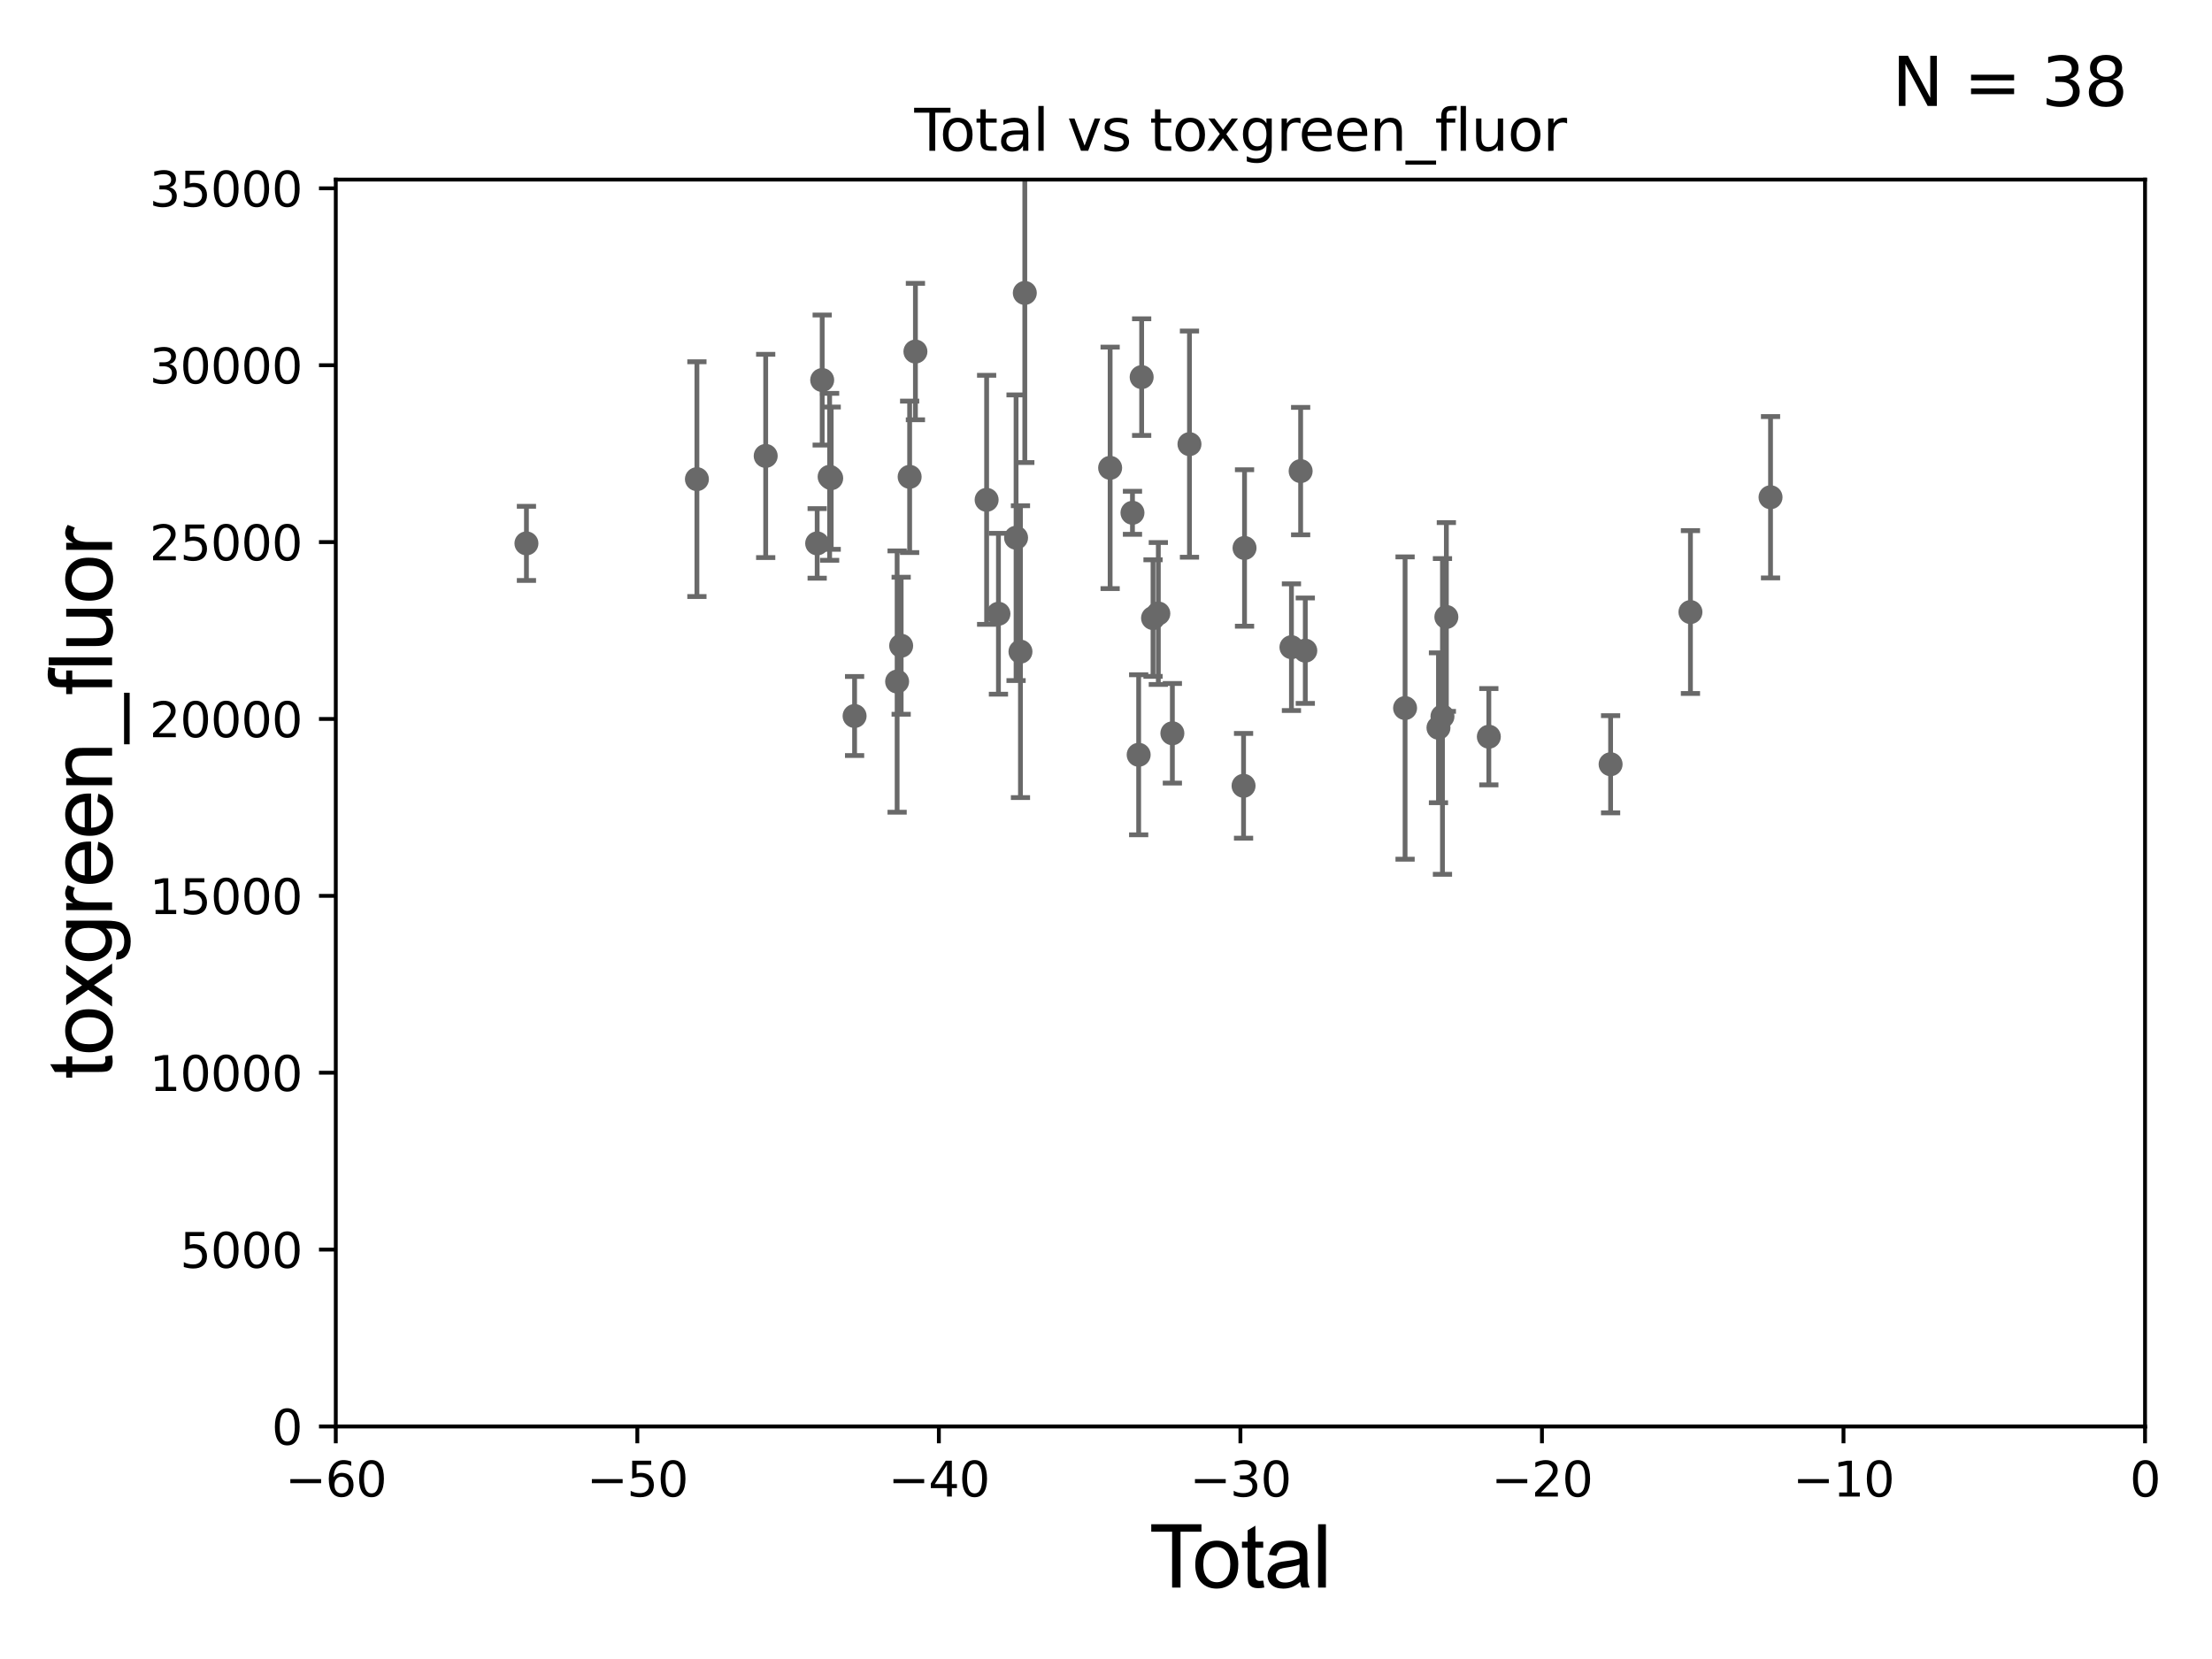 <?xml version="1.0" encoding="utf-8" standalone="no"?>
<!DOCTYPE svg PUBLIC "-//W3C//DTD SVG 1.1//EN"
  "http://www.w3.org/Graphics/SVG/1.1/DTD/svg11.dtd">
<svg xmlns:xlink="http://www.w3.org/1999/xlink" width="460.8pt" height="345.6pt" viewBox="0 0 460.8 345.6" xmlns="http://www.w3.org/2000/svg" version="1.1">
 <defs>
  <style type="text/css">*{stroke-linejoin: round; stroke-linecap: butt}</style>
 </defs>
 <g id="figure_1">
  <g id="patch_1">
   <path d="M 0 345.6 
L 460.8 345.6 
L 460.8 0 
L 0 0 
z
" style="fill: #ffffff"/>
  </g>
  <g id="axes_1">
   <g id="patch_2">
    <path d="M 69.95 297.16 
L 446.85 297.16 
L 446.85 37.411 
L 69.95 37.411 
z
" style="fill: #ffffff"/>
   </g>
   <g id="PathCollection_1">
    <defs>
     <path id="m11d30c3458" d="M 0 1.118 
C 0.297 1.118 0.581 1 0.791 0.791 
C 1 0.581 1.118 0.297 1.118 0 
C 1.118 -0.297 1 -0.581 0.791 -0.791 
C 0.581 -1 0.297 -1.118 0 -1.118 
C -0.297 -1.118 -0.581 -1 -0.791 -0.791 
C -1 -0.581 -1.118 -0.297 -1.118 0 
C -1.118 0.297 -1 0.581 -0.791 0.791 
C -0.581 1 -0.297 1.118 0 1.118 
z
" style="stroke: #696969"/>
    </defs>
    <g clip-path="url(#p1f4b276919)">
     <use xlink:href="#m11d30c3458" x="109.666" y="113.199" style="fill: #696969; stroke: #696969"/>
     <use xlink:href="#m11d30c3458" x="240.198" y="128.754" style="fill: #696969; stroke: #696969"/>
     <use xlink:href="#m11d30c3458" x="241.301" y="127.804" style="fill: #696969; stroke: #696969"/>
     <use xlink:href="#m11d30c3458" x="244.226" y="152.757" style="fill: #696969; stroke: #696969"/>
     <use xlink:href="#m11d30c3458" x="247.788" y="92.52" style="fill: #696969; stroke: #696969"/>
     <use xlink:href="#m11d30c3458" x="259.056" y="163.697" style="fill: #696969; stroke: #696969"/>
     <use xlink:href="#m11d30c3458" x="259.26" y="114.153" style="fill: #696969; stroke: #696969"/>
     <use xlink:href="#m11d30c3458" x="269.032" y="134.821" style="fill: #696969; stroke: #696969"/>
     <use xlink:href="#m11d30c3458" x="270.947" y="98.139" style="fill: #696969; stroke: #696969"/>
     <use xlink:href="#m11d30c3458" x="271.917" y="135.545" style="fill: #696969; stroke: #696969"/>
     <use xlink:href="#m11d30c3458" x="292.704" y="147.5" style="fill: #696969; stroke: #696969"/>
     <use xlink:href="#m11d30c3458" x="299.661" y="151.608" style="fill: #696969; stroke: #696969"/>
     <use xlink:href="#m11d30c3458" x="300.491" y="149.245" style="fill: #696969; stroke: #696969"/>
     <use xlink:href="#m11d30c3458" x="301.304" y="128.528" style="fill: #696969; stroke: #696969"/>
     <use xlink:href="#m11d30c3458" x="310.152" y="153.471" style="fill: #696969; stroke: #696969"/>
     <use xlink:href="#m11d30c3458" x="335.518" y="159.204" style="fill: #696969; stroke: #696969"/>
     <use xlink:href="#m11d30c3458" x="237.829" y="78.559" style="fill: #696969; stroke: #696969"/>
     <use xlink:href="#m11d30c3458" x="237.206" y="157.235" style="fill: #696969; stroke: #696969"/>
     <use xlink:href="#m11d30c3458" x="235.915" y="106.821" style="fill: #696969; stroke: #696969"/>
     <use xlink:href="#m11d30c3458" x="231.261" y="97.461" style="fill: #696969; stroke: #696969"/>
     <use xlink:href="#m11d30c3458" x="145.18" y="99.816" style="fill: #696969; stroke: #696969"/>
     <use xlink:href="#m11d30c3458" x="159.509" y="94.978" style="fill: #696969; stroke: #696969"/>
     <use xlink:href="#m11d30c3458" x="170.231" y="113.2" style="fill: #696969; stroke: #696969"/>
     <use xlink:href="#m11d30c3458" x="171.278" y="79.167" style="fill: #696969; stroke: #696969"/>
     <use xlink:href="#m11d30c3458" x="172.827" y="99.328" style="fill: #696969; stroke: #696969"/>
     <use xlink:href="#m11d30c3458" x="173.154" y="99.614" style="fill: #696969; stroke: #696969"/>
     <use xlink:href="#m11d30c3458" x="178.027" y="149.157" style="fill: #696969; stroke: #696969"/>
     <use xlink:href="#m11d30c3458" x="352.151" y="127.504" style="fill: #696969; stroke: #696969"/>
     <use xlink:href="#m11d30c3458" x="186.888" y="141.982" style="fill: #696969; stroke: #696969"/>
     <use xlink:href="#m11d30c3458" x="189.495" y="99.335" style="fill: #696969; stroke: #696969"/>
     <use xlink:href="#m11d30c3458" x="190.7" y="73.236" style="fill: #696969; stroke: #696969"/>
     <use xlink:href="#m11d30c3458" x="205.533" y="104.123" style="fill: #696969; stroke: #696969"/>
     <use xlink:href="#m11d30c3458" x="207.994" y="127.858" style="fill: #696969; stroke: #696969"/>
     <use xlink:href="#m11d30c3458" x="211.666" y="112.022" style="fill: #696969; stroke: #696969"/>
     <use xlink:href="#m11d30c3458" x="212.581" y="135.749" style="fill: #696969; stroke: #696969"/>
     <use xlink:href="#m11d30c3458" x="213.486" y="61.025" style="fill: #696969; stroke: #696969"/>
     <use xlink:href="#m11d30c3458" x="187.728" y="134.52" style="fill: #696969; stroke: #696969"/>
     <use xlink:href="#m11d30c3458" x="368.835" y="103.583" style="fill: #696969; stroke: #696969"/>
    </g>
   </g>
   <g id="matplotlib.axis_1">
    <g id="xtick_1">
     <g id="line2d_1">
      <defs>
       <path id="m59db3059f0" d="M 0 0 
L 0 3.5 
" style="stroke: #000000; stroke-width: 0.8"/>
      </defs>
      <g>
       <use xlink:href="#m59db3059f0" x="69.95" y="297.16" style="stroke: #000000; stroke-width: 0.8"/>
      </g>
     </g>
     <g id="text_1">
      <!-- −60 -->
      <g transform="translate(59.398 311.758)scale(0.1 -0.1)">
       <defs>
        <path id="DejaVuSans-2212" d="M 678 2272 
L 4684 2272 
L 4684 1741 
L 678 1741 
L 678 2272 
z
" transform="scale(0.016)"/>
        <path id="DejaVuSans-36" d="M 2113 2584 
Q 1688 2584 1439 2293 
Q 1191 2003 1191 1497 
Q 1191 994 1439 701 
Q 1688 409 2113 409 
Q 2538 409 2786 701 
Q 3034 994 3034 1497 
Q 3034 2003 2786 2293 
Q 2538 2584 2113 2584 
z
M 3366 4563 
L 3366 3988 
Q 3128 4100 2886 4159 
Q 2644 4219 2406 4219 
Q 1781 4219 1451 3797 
Q 1122 3375 1075 2522 
Q 1259 2794 1537 2939 
Q 1816 3084 2150 3084 
Q 2853 3084 3261 2657 
Q 3669 2231 3669 1497 
Q 3669 778 3244 343 
Q 2819 -91 2113 -91 
Q 1303 -91 875 529 
Q 447 1150 447 2328 
Q 447 3434 972 4092 
Q 1497 4750 2381 4750 
Q 2619 4750 2861 4703 
Q 3103 4656 3366 4563 
z
" transform="scale(0.016)"/>
        <path id="DejaVuSans-30" d="M 2034 4250 
Q 1547 4250 1301 3770 
Q 1056 3291 1056 2328 
Q 1056 1369 1301 889 
Q 1547 409 2034 409 
Q 2525 409 2770 889 
Q 3016 1369 3016 2328 
Q 3016 3291 2770 3770 
Q 2525 4250 2034 4250 
z
M 2034 4750 
Q 2819 4750 3233 4129 
Q 3647 3509 3647 2328 
Q 3647 1150 3233 529 
Q 2819 -91 2034 -91 
Q 1250 -91 836 529 
Q 422 1150 422 2328 
Q 422 3509 836 4129 
Q 1250 4750 2034 4750 
z
" transform="scale(0.016)"/>
       </defs>
       <use xlink:href="#DejaVuSans-2212"/>
       <use xlink:href="#DejaVuSans-36" x="83.789"/>
       <use xlink:href="#DejaVuSans-30" x="147.412"/>
      </g>
     </g>
    </g>
    <g id="xtick_2">
     <g id="line2d_2">
      <g>
       <use xlink:href="#m59db3059f0" x="132.767" y="297.16" style="stroke: #000000; stroke-width: 0.8"/>
      </g>
     </g>
     <g id="text_2">
      <!-- −50 -->
      <g transform="translate(122.214 311.758)scale(0.1 -0.1)">
       <defs>
        <path id="DejaVuSans-35" d="M 691 4666 
L 3169 4666 
L 3169 4134 
L 1269 4134 
L 1269 2991 
Q 1406 3038 1543 3061 
Q 1681 3084 1819 3084 
Q 2600 3084 3056 2656 
Q 3513 2228 3513 1497 
Q 3513 744 3044 326 
Q 2575 -91 1722 -91 
Q 1428 -91 1123 -41 
Q 819 9 494 109 
L 494 744 
Q 775 591 1075 516 
Q 1375 441 1709 441 
Q 2250 441 2565 725 
Q 2881 1009 2881 1497 
Q 2881 1984 2565 2268 
Q 2250 2553 1709 2553 
Q 1456 2553 1204 2497 
Q 953 2441 691 2322 
L 691 4666 
z
" transform="scale(0.016)"/>
       </defs>
       <use xlink:href="#DejaVuSans-2212"/>
       <use xlink:href="#DejaVuSans-35" x="83.789"/>
       <use xlink:href="#DejaVuSans-30" x="147.412"/>
      </g>
     </g>
    </g>
    <g id="xtick_3">
     <g id="line2d_3">
      <g>
       <use xlink:href="#m59db3059f0" x="195.583" y="297.16" style="stroke: #000000; stroke-width: 0.8"/>
      </g>
     </g>
     <g id="text_3">
      <!-- −40 -->
      <g transform="translate(185.031 311.758)scale(0.1 -0.1)">
       <defs>
        <path id="DejaVuSans-34" d="M 2419 4116 
L 825 1625 
L 2419 1625 
L 2419 4116 
z
M 2253 4666 
L 3047 4666 
L 3047 1625 
L 3713 1625 
L 3713 1100 
L 3047 1100 
L 3047 0 
L 2419 0 
L 2419 1100 
L 313 1100 
L 313 1709 
L 2253 4666 
z
" transform="scale(0.016)"/>
       </defs>
       <use xlink:href="#DejaVuSans-2212"/>
       <use xlink:href="#DejaVuSans-34" x="83.789"/>
       <use xlink:href="#DejaVuSans-30" x="147.412"/>
      </g>
     </g>
    </g>
    <g id="xtick_4">
     <g id="line2d_4">
      <g>
       <use xlink:href="#m59db3059f0" x="258.4" y="297.16" style="stroke: #000000; stroke-width: 0.8"/>
      </g>
     </g>
     <g id="text_4">
      <!-- −30 -->
      <g transform="translate(247.848 311.758)scale(0.1 -0.1)">
       <defs>
        <path id="DejaVuSans-33" d="M 2597 2516 
Q 3050 2419 3304 2112 
Q 3559 1806 3559 1356 
Q 3559 666 3084 287 
Q 2609 -91 1734 -91 
Q 1441 -91 1130 -33 
Q 819 25 488 141 
L 488 750 
Q 750 597 1062 519 
Q 1375 441 1716 441 
Q 2309 441 2620 675 
Q 2931 909 2931 1356 
Q 2931 1769 2642 2001 
Q 2353 2234 1838 2234 
L 1294 2234 
L 1294 2753 
L 1863 2753 
Q 2328 2753 2575 2939 
Q 2822 3125 2822 3475 
Q 2822 3834 2567 4026 
Q 2313 4219 1838 4219 
Q 1578 4219 1281 4162 
Q 984 4106 628 3988 
L 628 4550 
Q 988 4650 1302 4700 
Q 1616 4750 1894 4750 
Q 2613 4750 3031 4423 
Q 3450 4097 3450 3541 
Q 3450 3153 3228 2886 
Q 3006 2619 2597 2516 
z
" transform="scale(0.016)"/>
       </defs>
       <use xlink:href="#DejaVuSans-2212"/>
       <use xlink:href="#DejaVuSans-33" x="83.789"/>
       <use xlink:href="#DejaVuSans-30" x="147.412"/>
      </g>
     </g>
    </g>
    <g id="xtick_5">
     <g id="line2d_5">
      <g>
       <use xlink:href="#m59db3059f0" x="321.217" y="297.16" style="stroke: #000000; stroke-width: 0.8"/>
      </g>
     </g>
     <g id="text_5">
      <!-- −20 -->
      <g transform="translate(310.664 311.758)scale(0.1 -0.1)">
       <defs>
        <path id="DejaVuSans-32" d="M 1228 531 
L 3431 531 
L 3431 0 
L 469 0 
L 469 531 
Q 828 903 1448 1529 
Q 2069 2156 2228 2338 
Q 2531 2678 2651 2914 
Q 2772 3150 2772 3378 
Q 2772 3750 2511 3984 
Q 2250 4219 1831 4219 
Q 1534 4219 1204 4116 
Q 875 4013 500 3803 
L 500 4441 
Q 881 4594 1212 4672 
Q 1544 4750 1819 4750 
Q 2544 4750 2975 4387 
Q 3406 4025 3406 3419 
Q 3406 3131 3298 2873 
Q 3191 2616 2906 2266 
Q 2828 2175 2409 1742 
Q 1991 1309 1228 531 
z
" transform="scale(0.016)"/>
       </defs>
       <use xlink:href="#DejaVuSans-2212"/>
       <use xlink:href="#DejaVuSans-32" x="83.789"/>
       <use xlink:href="#DejaVuSans-30" x="147.412"/>
      </g>
     </g>
    </g>
    <g id="xtick_6">
     <g id="line2d_6">
      <g>
       <use xlink:href="#m59db3059f0" x="384.033" y="297.16" style="stroke: #000000; stroke-width: 0.8"/>
      </g>
     </g>
     <g id="text_6">
      <!-- −10 -->
      <g transform="translate(373.481 311.758)scale(0.1 -0.1)">
       <defs>
        <path id="DejaVuSans-31" d="M 794 531 
L 1825 531 
L 1825 4091 
L 703 3866 
L 703 4441 
L 1819 4666 
L 2450 4666 
L 2450 531 
L 3481 531 
L 3481 0 
L 794 0 
L 794 531 
z
" transform="scale(0.016)"/>
       </defs>
       <use xlink:href="#DejaVuSans-2212"/>
       <use xlink:href="#DejaVuSans-31" x="83.789"/>
       <use xlink:href="#DejaVuSans-30" x="147.412"/>
      </g>
     </g>
    </g>
    <g id="xtick_7">
     <g id="line2d_7">
      <g>
       <use xlink:href="#m59db3059f0" x="446.85" y="297.16" style="stroke: #000000; stroke-width: 0.8"/>
      </g>
     </g>
     <g id="text_7">
      <!-- 0 -->
      <g transform="translate(443.669 311.758)scale(0.1 -0.1)">
       <use xlink:href="#DejaVuSans-30"/>
      </g>
     </g>
    </g>
    <g id="text_8">
     <!-- Total -->
     <g transform="translate(239.395 330.722)scale(0.18 -0.18)">
      <defs>
       <path id="ArialMT-54" d="M 1659 0 
L 1659 4041 
L 150 4041 
L 150 4581 
L 3781 4581 
L 3781 4041 
L 2266 4041 
L 2266 0 
L 1659 0 
z
" transform="scale(0.016)"/>
       <path id="ArialMT-6f" d="M 213 1659 
Q 213 2581 725 3025 
Q 1153 3394 1769 3394 
Q 2453 3394 2887 2945 
Q 3322 2497 3322 1706 
Q 3322 1066 3130 698 
Q 2938 331 2570 128 
Q 2203 -75 1769 -75 
Q 1072 -75 642 372 
Q 213 819 213 1659 
z
M 791 1659 
Q 791 1022 1069 705 
Q 1347 388 1769 388 
Q 2188 388 2466 706 
Q 2744 1025 2744 1678 
Q 2744 2294 2464 2611 
Q 2184 2928 1769 2928 
Q 1347 2928 1069 2612 
Q 791 2297 791 1659 
z
" transform="scale(0.016)"/>
       <path id="ArialMT-74" d="M 1650 503 
L 1731 6 
Q 1494 -44 1306 -44 
Q 1000 -44 831 53 
Q 663 150 594 308 
Q 525 466 525 972 
L 525 2881 
L 113 2881 
L 113 3319 
L 525 3319 
L 525 4141 
L 1084 4478 
L 1084 3319 
L 1650 3319 
L 1650 2881 
L 1084 2881 
L 1084 941 
Q 1084 700 1114 631 
Q 1144 563 1211 522 
Q 1278 481 1403 481 
Q 1497 481 1650 503 
z
" transform="scale(0.016)"/>
       <path id="ArialMT-61" d="M 2588 409 
Q 2275 144 1986 34 
Q 1697 -75 1366 -75 
Q 819 -75 525 192 
Q 231 459 231 875 
Q 231 1119 342 1320 
Q 453 1522 633 1644 
Q 813 1766 1038 1828 
Q 1203 1872 1538 1913 
Q 2219 1994 2541 2106 
Q 2544 2222 2544 2253 
Q 2544 2597 2384 2738 
Q 2169 2928 1744 2928 
Q 1347 2928 1158 2789 
Q 969 2650 878 2297 
L 328 2372 
Q 403 2725 575 2942 
Q 747 3159 1072 3276 
Q 1397 3394 1825 3394 
Q 2250 3394 2515 3294 
Q 2781 3194 2906 3042 
Q 3031 2891 3081 2659 
Q 3109 2516 3109 2141 
L 3109 1391 
Q 3109 606 3145 398 
Q 3181 191 3288 0 
L 2700 0 
Q 2613 175 2588 409 
z
M 2541 1666 
Q 2234 1541 1622 1453 
Q 1275 1403 1131 1340 
Q 988 1278 909 1158 
Q 831 1038 831 891 
Q 831 666 1001 516 
Q 1172 366 1500 366 
Q 1825 366 2078 508 
Q 2331 650 2450 897 
Q 2541 1088 2541 1459 
L 2541 1666 
z
" transform="scale(0.016)"/>
       <path id="ArialMT-6c" d="M 409 0 
L 409 4581 
L 972 4581 
L 972 0 
L 409 0 
z
" transform="scale(0.016)"/>
      </defs>
      <use xlink:href="#ArialMT-54"/>
      <use xlink:href="#ArialMT-6f" x="49.959"/>
      <use xlink:href="#ArialMT-74" x="105.574"/>
      <use xlink:href="#ArialMT-61" x="133.357"/>
      <use xlink:href="#ArialMT-6c" x="188.973"/>
     </g>
    </g>
   </g>
   <g id="matplotlib.axis_2">
    <g id="ytick_1">
     <g id="line2d_8">
      <defs>
       <path id="mdc3f246c0a" d="M 0 0 
L -3.5 0 
" style="stroke: #000000; stroke-width: 0.8"/>
      </defs>
      <g>
       <use xlink:href="#mdc3f246c0a" x="69.95" y="297.16" style="stroke: #000000; stroke-width: 0.8"/>
      </g>
     </g>
     <g id="text_9">
      <!-- 0 -->
      <g transform="translate(56.587 300.959)scale(0.1 -0.1)">
       <use xlink:href="#DejaVuSans-30"/>
      </g>
     </g>
    </g>
    <g id="ytick_2">
     <g id="line2d_9">
      <g>
       <use xlink:href="#mdc3f246c0a" x="69.95" y="260.313" style="stroke: #000000; stroke-width: 0.8"/>
      </g>
     </g>
     <g id="text_10">
      <!-- 5000 -->
      <g transform="translate(37.5 264.112)scale(0.1 -0.1)">
       <use xlink:href="#DejaVuSans-35"/>
       <use xlink:href="#DejaVuSans-30" x="63.623"/>
       <use xlink:href="#DejaVuSans-30" x="127.246"/>
       <use xlink:href="#DejaVuSans-30" x="190.869"/>
      </g>
     </g>
    </g>
    <g id="ytick_3">
     <g id="line2d_10">
      <g>
       <use xlink:href="#mdc3f246c0a" x="69.95" y="223.467" style="stroke: #000000; stroke-width: 0.8"/>
      </g>
     </g>
     <g id="text_11">
      <!-- 10000 -->
      <g transform="translate(31.137 227.266)scale(0.1 -0.1)">
       <use xlink:href="#DejaVuSans-31"/>
       <use xlink:href="#DejaVuSans-30" x="63.623"/>
       <use xlink:href="#DejaVuSans-30" x="127.246"/>
       <use xlink:href="#DejaVuSans-30" x="190.869"/>
       <use xlink:href="#DejaVuSans-30" x="254.492"/>
      </g>
     </g>
    </g>
    <g id="ytick_4">
     <g id="line2d_11">
      <g>
       <use xlink:href="#mdc3f246c0a" x="69.95" y="186.62" style="stroke: #000000; stroke-width: 0.8"/>
      </g>
     </g>
     <g id="text_12">
      <!-- 15000 -->
      <g transform="translate(31.137 190.419)scale(0.1 -0.1)">
       <use xlink:href="#DejaVuSans-31"/>
       <use xlink:href="#DejaVuSans-35" x="63.623"/>
       <use xlink:href="#DejaVuSans-30" x="127.246"/>
       <use xlink:href="#DejaVuSans-30" x="190.869"/>
       <use xlink:href="#DejaVuSans-30" x="254.492"/>
      </g>
     </g>
    </g>
    <g id="ytick_5">
     <g id="line2d_12">
      <g>
       <use xlink:href="#mdc3f246c0a" x="69.95" y="149.773" style="stroke: #000000; stroke-width: 0.8"/>
      </g>
     </g>
     <g id="text_13">
      <!-- 20000 -->
      <g transform="translate(31.137 153.572)scale(0.1 -0.1)">
       <use xlink:href="#DejaVuSans-32"/>
       <use xlink:href="#DejaVuSans-30" x="63.623"/>
       <use xlink:href="#DejaVuSans-30" x="127.246"/>
       <use xlink:href="#DejaVuSans-30" x="190.869"/>
       <use xlink:href="#DejaVuSans-30" x="254.492"/>
      </g>
     </g>
    </g>
    <g id="ytick_6">
     <g id="line2d_13">
      <g>
       <use xlink:href="#mdc3f246c0a" x="69.95" y="112.926" style="stroke: #000000; stroke-width: 0.8"/>
      </g>
     </g>
     <g id="text_14">
      <!-- 25000 -->
      <g transform="translate(31.137 116.726)scale(0.1 -0.1)">
       <use xlink:href="#DejaVuSans-32"/>
       <use xlink:href="#DejaVuSans-35" x="63.623"/>
       <use xlink:href="#DejaVuSans-30" x="127.246"/>
       <use xlink:href="#DejaVuSans-30" x="190.869"/>
       <use xlink:href="#DejaVuSans-30" x="254.492"/>
      </g>
     </g>
    </g>
    <g id="ytick_7">
     <g id="line2d_14">
      <g>
       <use xlink:href="#mdc3f246c0a" x="69.95" y="76.08" style="stroke: #000000; stroke-width: 0.8"/>
      </g>
     </g>
     <g id="text_15">
      <!-- 30000 -->
      <g transform="translate(31.137 79.879)scale(0.1 -0.1)">
       <use xlink:href="#DejaVuSans-33"/>
       <use xlink:href="#DejaVuSans-30" x="63.623"/>
       <use xlink:href="#DejaVuSans-30" x="127.246"/>
       <use xlink:href="#DejaVuSans-30" x="190.869"/>
       <use xlink:href="#DejaVuSans-30" x="254.492"/>
      </g>
     </g>
    </g>
    <g id="ytick_8">
     <g id="line2d_15">
      <g>
       <use xlink:href="#mdc3f246c0a" x="69.95" y="39.233" style="stroke: #000000; stroke-width: 0.8"/>
      </g>
     </g>
     <g id="text_16">
      <!-- 35000 -->
      <g transform="translate(31.137 43.032)scale(0.1 -0.1)">
       <use xlink:href="#DejaVuSans-33"/>
       <use xlink:href="#DejaVuSans-35" x="63.623"/>
       <use xlink:href="#DejaVuSans-30" x="127.246"/>
       <use xlink:href="#DejaVuSans-30" x="190.869"/>
       <use xlink:href="#DejaVuSans-30" x="254.492"/>
      </g>
     </g>
    </g>
    <g id="text_17">
     <!-- toxgreen_fluor -->
     <g transform="translate(23.349 224.818)rotate(-90)scale(0.18 -0.18)">
      <defs>
       <path id="ArialMT-78" d="M 47 0 
L 1259 1725 
L 138 3319 
L 841 3319 
L 1350 2541 
Q 1494 2319 1581 2169 
Q 1719 2375 1834 2534 
L 2394 3319 
L 3066 3319 
L 1919 1756 
L 3153 0 
L 2463 0 
L 1781 1031 
L 1600 1309 
L 728 0 
L 47 0 
z
" transform="scale(0.016)"/>
       <path id="ArialMT-67" d="M 319 -275 
L 866 -356 
Q 900 -609 1056 -725 
Q 1266 -881 1628 -881 
Q 2019 -881 2231 -725 
Q 2444 -569 2519 -288 
Q 2563 -116 2559 434 
Q 2191 0 1641 0 
Q 956 0 581 494 
Q 206 988 206 1678 
Q 206 2153 378 2554 
Q 550 2956 876 3175 
Q 1203 3394 1644 3394 
Q 2231 3394 2613 2919 
L 2613 3319 
L 3131 3319 
L 3131 450 
Q 3131 -325 2973 -648 
Q 2816 -972 2473 -1159 
Q 2131 -1347 1631 -1347 
Q 1038 -1347 672 -1080 
Q 306 -813 319 -275 
z
M 784 1719 
Q 784 1066 1043 766 
Q 1303 466 1694 466 
Q 2081 466 2343 764 
Q 2606 1063 2606 1700 
Q 2606 2309 2336 2618 
Q 2066 2928 1684 2928 
Q 1309 2928 1046 2623 
Q 784 2319 784 1719 
z
" transform="scale(0.016)"/>
       <path id="ArialMT-72" d="M 416 0 
L 416 3319 
L 922 3319 
L 922 2816 
Q 1116 3169 1280 3281 
Q 1444 3394 1641 3394 
Q 1925 3394 2219 3213 
L 2025 2691 
Q 1819 2813 1613 2813 
Q 1428 2813 1281 2702 
Q 1134 2591 1072 2394 
Q 978 2094 978 1738 
L 978 0 
L 416 0 
z
" transform="scale(0.016)"/>
       <path id="ArialMT-65" d="M 2694 1069 
L 3275 997 
Q 3138 488 2766 206 
Q 2394 -75 1816 -75 
Q 1088 -75 661 373 
Q 234 822 234 1631 
Q 234 2469 665 2931 
Q 1097 3394 1784 3394 
Q 2450 3394 2872 2941 
Q 3294 2488 3294 1666 
Q 3294 1616 3291 1516 
L 816 1516 
Q 847 969 1125 678 
Q 1403 388 1819 388 
Q 2128 388 2347 550 
Q 2566 713 2694 1069 
z
M 847 1978 
L 2700 1978 
Q 2663 2397 2488 2606 
Q 2219 2931 1791 2931 
Q 1403 2931 1139 2672 
Q 875 2413 847 1978 
z
" transform="scale(0.016)"/>
       <path id="ArialMT-6e" d="M 422 0 
L 422 3319 
L 928 3319 
L 928 2847 
Q 1294 3394 1984 3394 
Q 2284 3394 2536 3286 
Q 2788 3178 2913 3003 
Q 3038 2828 3088 2588 
Q 3119 2431 3119 2041 
L 3119 0 
L 2556 0 
L 2556 2019 
Q 2556 2363 2490 2533 
Q 2425 2703 2258 2804 
Q 2091 2906 1866 2906 
Q 1506 2906 1245 2678 
Q 984 2450 984 1813 
L 984 0 
L 422 0 
z
" transform="scale(0.016)"/>
       <path id="ArialMT-5f" d="M -97 -1272 
L -97 -866 
L 3631 -866 
L 3631 -1272 
L -97 -1272 
z
" transform="scale(0.016)"/>
       <path id="ArialMT-66" d="M 556 0 
L 556 2881 
L 59 2881 
L 59 3319 
L 556 3319 
L 556 3672 
Q 556 4006 616 4169 
Q 697 4388 901 4523 
Q 1106 4659 1475 4659 
Q 1713 4659 2000 4603 
L 1916 4113 
Q 1741 4144 1584 4144 
Q 1328 4144 1222 4034 
Q 1116 3925 1116 3625 
L 1116 3319 
L 1763 3319 
L 1763 2881 
L 1116 2881 
L 1116 0 
L 556 0 
z
" transform="scale(0.016)"/>
       <path id="ArialMT-75" d="M 2597 0 
L 2597 488 
Q 2209 -75 1544 -75 
Q 1250 -75 995 37 
Q 741 150 617 320 
Q 494 491 444 738 
Q 409 903 409 1263 
L 409 3319 
L 972 3319 
L 972 1478 
Q 972 1038 1006 884 
Q 1059 663 1231 536 
Q 1403 409 1656 409 
Q 1909 409 2131 539 
Q 2353 669 2445 892 
Q 2538 1116 2538 1541 
L 2538 3319 
L 3100 3319 
L 3100 0 
L 2597 0 
z
" transform="scale(0.016)"/>
      </defs>
      <use xlink:href="#ArialMT-74"/>
      <use xlink:href="#ArialMT-6f" x="27.783"/>
      <use xlink:href="#ArialMT-78" x="83.398"/>
      <use xlink:href="#ArialMT-67" x="133.398"/>
      <use xlink:href="#ArialMT-72" x="189.014"/>
      <use xlink:href="#ArialMT-65" x="222.314"/>
      <use xlink:href="#ArialMT-65" x="277.93"/>
      <use xlink:href="#ArialMT-6e" x="333.545"/>
      <use xlink:href="#ArialMT-5f" x="389.16"/>
      <use xlink:href="#ArialMT-66" x="444.775"/>
      <use xlink:href="#ArialMT-6c" x="472.559"/>
      <use xlink:href="#ArialMT-75" x="494.775"/>
      <use xlink:href="#ArialMT-6f" x="550.391"/>
      <use xlink:href="#ArialMT-72" x="606.006"/>
     </g>
    </g>
   </g>
   <g id="LineCollection_1">
    <path d="M 109.666 120.924 
L 109.666 105.473 
" clip-path="url(#p1f4b276919)" style="fill: none; stroke: #696969"/>
    <path d="M 240.198 140.897 
L 240.198 116.611 
" clip-path="url(#p1f4b276919)" style="fill: none; stroke: #696969"/>
    <path d="M 241.301 142.585 
L 241.301 113.023 
" clip-path="url(#p1f4b276919)" style="fill: none; stroke: #696969"/>
    <path d="M 244.226 163.132 
L 244.226 142.383 
" clip-path="url(#p1f4b276919)" style="fill: none; stroke: #696969"/>
    <path d="M 247.788 116.081 
L 247.788 68.96 
" clip-path="url(#p1f4b276919)" style="fill: none; stroke: #696969"/>
    <path d="M 259.056 174.604 
L 259.056 152.79 
" clip-path="url(#p1f4b276919)" style="fill: none; stroke: #696969"/>
    <path d="M 259.26 130.45 
L 259.26 97.856 
" clip-path="url(#p1f4b276919)" style="fill: none; stroke: #696969"/>
    <path d="M 269.032 148.013 
L 269.032 121.628 
" clip-path="url(#p1f4b276919)" style="fill: none; stroke: #696969"/>
    <path d="M 270.947 111.411 
L 270.947 84.868 
" clip-path="url(#p1f4b276919)" style="fill: none; stroke: #696969"/>
    <path d="M 271.917 146.524 
L 271.917 124.566 
" clip-path="url(#p1f4b276919)" style="fill: none; stroke: #696969"/>
    <path d="M 292.704 178.987 
L 292.704 116.012 
" clip-path="url(#p1f4b276919)" style="fill: none; stroke: #696969"/>
    <path d="M 299.661 167.218 
L 299.661 135.999 
" clip-path="url(#p1f4b276919)" style="fill: none; stroke: #696969"/>
    <path d="M 300.491 182.133 
L 300.491 116.358 
" clip-path="url(#p1f4b276919)" style="fill: none; stroke: #696969"/>
    <path d="M 301.304 148.187 
L 301.304 108.869 
" clip-path="url(#p1f4b276919)" style="fill: none; stroke: #696969"/>
    <path d="M 310.152 163.505 
L 310.152 143.438 
" clip-path="url(#p1f4b276919)" style="fill: none; stroke: #696969"/>
    <path d="M 335.518 169.327 
L 335.518 149.081 
" clip-path="url(#p1f4b276919)" style="fill: none; stroke: #696969"/>
    <path d="M 237.829 90.71 
L 237.829 66.407 
" clip-path="url(#p1f4b276919)" style="fill: none; stroke: #696969"/>
    <path d="M 237.206 173.908 
L 237.206 140.562 
" clip-path="url(#p1f4b276919)" style="fill: none; stroke: #696969"/>
    <path d="M 235.915 111.305 
L 235.915 102.337 
" clip-path="url(#p1f4b276919)" style="fill: none; stroke: #696969"/>
    <path d="M 231.261 122.618 
L 231.261 72.305 
" clip-path="url(#p1f4b276919)" style="fill: none; stroke: #696969"/>
    <path d="M 145.18 124.269 
L 145.18 75.362 
" clip-path="url(#p1f4b276919)" style="fill: none; stroke: #696969"/>
    <path d="M 159.509 116.151 
L 159.509 73.806 
" clip-path="url(#p1f4b276919)" style="fill: none; stroke: #696969"/>
    <path d="M 170.231 120.445 
L 170.231 105.956 
" clip-path="url(#p1f4b276919)" style="fill: none; stroke: #696969"/>
    <path d="M 171.278 92.714 
L 171.278 65.62 
" clip-path="url(#p1f4b276919)" style="fill: none; stroke: #696969"/>
    <path d="M 172.827 116.714 
L 172.827 81.941 
" clip-path="url(#p1f4b276919)" style="fill: none; stroke: #696969"/>
    <path d="M 173.154 114.436 
L 173.154 84.791 
" clip-path="url(#p1f4b276919)" style="fill: none; stroke: #696969"/>
    <path d="M 178.027 157.392 
L 178.027 140.923 
" clip-path="url(#p1f4b276919)" style="fill: none; stroke: #696969"/>
    <path d="M 352.151 144.466 
L 352.151 110.543 
" clip-path="url(#p1f4b276919)" style="fill: none; stroke: #696969"/>
    <path d="M 186.888 169.197 
L 186.888 114.767 
" clip-path="url(#p1f4b276919)" style="fill: none; stroke: #696969"/>
    <path d="M 189.495 115.11 
L 189.495 83.56 
" clip-path="url(#p1f4b276919)" style="fill: none; stroke: #696969"/>
    <path d="M 190.7 87.444 
L 190.7 59.027 
" clip-path="url(#p1f4b276919)" style="fill: none; stroke: #696969"/>
    <path d="M 205.533 130.062 
L 205.533 78.185 
" clip-path="url(#p1f4b276919)" style="fill: none; stroke: #696969"/>
    <path d="M 207.994 144.611 
L 207.994 111.105 
" clip-path="url(#p1f4b276919)" style="fill: none; stroke: #696969"/>
    <path d="M 211.666 141.774 
L 211.666 82.269 
" clip-path="url(#p1f4b276919)" style="fill: none; stroke: #696969"/>
    <path d="M 212.581 166.151 
L 212.581 105.348 
" clip-path="url(#p1f4b276919)" style="fill: none; stroke: #696969"/>
    <path d="M 213.486 96.355 
L 213.486 25.695 
" clip-path="url(#p1f4b276919)" style="fill: none; stroke: #696969"/>
    <path d="M 187.728 148.791 
L 187.728 120.248 
" clip-path="url(#p1f4b276919)" style="fill: none; stroke: #696969"/>
    <path d="M 368.835 120.391 
L 368.835 86.776 
" clip-path="url(#p1f4b276919)" style="fill: none; stroke: #696969"/>
   </g>
   <g id="line2d_16">
    <defs>
     <path id="mffc8338191" d="M 2 0 
L -2 -0 
" style="stroke: #696969"/>
    </defs>
    <g clip-path="url(#p1f4b276919)">
     <use xlink:href="#mffc8338191" x="109.666" y="120.924" style="fill: #696969; stroke: #696969"/>
     <use xlink:href="#mffc8338191" x="240.198" y="140.897" style="fill: #696969; stroke: #696969"/>
     <use xlink:href="#mffc8338191" x="241.301" y="142.585" style="fill: #696969; stroke: #696969"/>
     <use xlink:href="#mffc8338191" x="244.226" y="163.132" style="fill: #696969; stroke: #696969"/>
     <use xlink:href="#mffc8338191" x="247.788" y="116.081" style="fill: #696969; stroke: #696969"/>
     <use xlink:href="#mffc8338191" x="259.056" y="174.604" style="fill: #696969; stroke: #696969"/>
     <use xlink:href="#mffc8338191" x="259.26" y="130.45" style="fill: #696969; stroke: #696969"/>
     <use xlink:href="#mffc8338191" x="269.032" y="148.013" style="fill: #696969; stroke: #696969"/>
     <use xlink:href="#mffc8338191" x="270.947" y="111.411" style="fill: #696969; stroke: #696969"/>
     <use xlink:href="#mffc8338191" x="271.917" y="146.524" style="fill: #696969; stroke: #696969"/>
     <use xlink:href="#mffc8338191" x="292.704" y="178.987" style="fill: #696969; stroke: #696969"/>
     <use xlink:href="#mffc8338191" x="299.661" y="167.218" style="fill: #696969; stroke: #696969"/>
     <use xlink:href="#mffc8338191" x="300.491" y="182.133" style="fill: #696969; stroke: #696969"/>
     <use xlink:href="#mffc8338191" x="301.304" y="148.187" style="fill: #696969; stroke: #696969"/>
     <use xlink:href="#mffc8338191" x="310.152" y="163.505" style="fill: #696969; stroke: #696969"/>
     <use xlink:href="#mffc8338191" x="335.518" y="169.327" style="fill: #696969; stroke: #696969"/>
     <use xlink:href="#mffc8338191" x="237.829" y="90.71" style="fill: #696969; stroke: #696969"/>
     <use xlink:href="#mffc8338191" x="237.206" y="173.908" style="fill: #696969; stroke: #696969"/>
     <use xlink:href="#mffc8338191" x="235.915" y="111.305" style="fill: #696969; stroke: #696969"/>
     <use xlink:href="#mffc8338191" x="231.261" y="122.618" style="fill: #696969; stroke: #696969"/>
     <use xlink:href="#mffc8338191" x="145.18" y="124.269" style="fill: #696969; stroke: #696969"/>
     <use xlink:href="#mffc8338191" x="159.509" y="116.151" style="fill: #696969; stroke: #696969"/>
     <use xlink:href="#mffc8338191" x="170.231" y="120.445" style="fill: #696969; stroke: #696969"/>
     <use xlink:href="#mffc8338191" x="171.278" y="92.714" style="fill: #696969; stroke: #696969"/>
     <use xlink:href="#mffc8338191" x="172.827" y="116.714" style="fill: #696969; stroke: #696969"/>
     <use xlink:href="#mffc8338191" x="173.154" y="114.436" style="fill: #696969; stroke: #696969"/>
     <use xlink:href="#mffc8338191" x="178.027" y="157.392" style="fill: #696969; stroke: #696969"/>
     <use xlink:href="#mffc8338191" x="352.151" y="144.466" style="fill: #696969; stroke: #696969"/>
     <use xlink:href="#mffc8338191" x="186.888" y="169.197" style="fill: #696969; stroke: #696969"/>
     <use xlink:href="#mffc8338191" x="189.495" y="115.11" style="fill: #696969; stroke: #696969"/>
     <use xlink:href="#mffc8338191" x="190.7" y="87.444" style="fill: #696969; stroke: #696969"/>
     <use xlink:href="#mffc8338191" x="205.533" y="130.062" style="fill: #696969; stroke: #696969"/>
     <use xlink:href="#mffc8338191" x="207.994" y="144.611" style="fill: #696969; stroke: #696969"/>
     <use xlink:href="#mffc8338191" x="211.666" y="141.774" style="fill: #696969; stroke: #696969"/>
     <use xlink:href="#mffc8338191" x="212.581" y="166.151" style="fill: #696969; stroke: #696969"/>
     <use xlink:href="#mffc8338191" x="213.486" y="96.355" style="fill: #696969; stroke: #696969"/>
     <use xlink:href="#mffc8338191" x="187.728" y="148.791" style="fill: #696969; stroke: #696969"/>
     <use xlink:href="#mffc8338191" x="368.835" y="120.391" style="fill: #696969; stroke: #696969"/>
    </g>
   </g>
   <g id="line2d_17">
    <g clip-path="url(#p1f4b276919)">
     <use xlink:href="#mffc8338191" x="109.666" y="105.473" style="fill: #696969; stroke: #696969"/>
     <use xlink:href="#mffc8338191" x="240.198" y="116.611" style="fill: #696969; stroke: #696969"/>
     <use xlink:href="#mffc8338191" x="241.301" y="113.023" style="fill: #696969; stroke: #696969"/>
     <use xlink:href="#mffc8338191" x="244.226" y="142.383" style="fill: #696969; stroke: #696969"/>
     <use xlink:href="#mffc8338191" x="247.788" y="68.96" style="fill: #696969; stroke: #696969"/>
     <use xlink:href="#mffc8338191" x="259.056" y="152.79" style="fill: #696969; stroke: #696969"/>
     <use xlink:href="#mffc8338191" x="259.26" y="97.856" style="fill: #696969; stroke: #696969"/>
     <use xlink:href="#mffc8338191" x="269.032" y="121.628" style="fill: #696969; stroke: #696969"/>
     <use xlink:href="#mffc8338191" x="270.947" y="84.868" style="fill: #696969; stroke: #696969"/>
     <use xlink:href="#mffc8338191" x="271.917" y="124.566" style="fill: #696969; stroke: #696969"/>
     <use xlink:href="#mffc8338191" x="292.704" y="116.012" style="fill: #696969; stroke: #696969"/>
     <use xlink:href="#mffc8338191" x="299.661" y="135.999" style="fill: #696969; stroke: #696969"/>
     <use xlink:href="#mffc8338191" x="300.491" y="116.358" style="fill: #696969; stroke: #696969"/>
     <use xlink:href="#mffc8338191" x="301.304" y="108.869" style="fill: #696969; stroke: #696969"/>
     <use xlink:href="#mffc8338191" x="310.152" y="143.438" style="fill: #696969; stroke: #696969"/>
     <use xlink:href="#mffc8338191" x="335.518" y="149.081" style="fill: #696969; stroke: #696969"/>
     <use xlink:href="#mffc8338191" x="237.829" y="66.407" style="fill: #696969; stroke: #696969"/>
     <use xlink:href="#mffc8338191" x="237.206" y="140.562" style="fill: #696969; stroke: #696969"/>
     <use xlink:href="#mffc8338191" x="235.915" y="102.337" style="fill: #696969; stroke: #696969"/>
     <use xlink:href="#mffc8338191" x="231.261" y="72.305" style="fill: #696969; stroke: #696969"/>
     <use xlink:href="#mffc8338191" x="145.18" y="75.362" style="fill: #696969; stroke: #696969"/>
     <use xlink:href="#mffc8338191" x="159.509" y="73.806" style="fill: #696969; stroke: #696969"/>
     <use xlink:href="#mffc8338191" x="170.231" y="105.956" style="fill: #696969; stroke: #696969"/>
     <use xlink:href="#mffc8338191" x="171.278" y="65.62" style="fill: #696969; stroke: #696969"/>
     <use xlink:href="#mffc8338191" x="172.827" y="81.941" style="fill: #696969; stroke: #696969"/>
     <use xlink:href="#mffc8338191" x="173.154" y="84.791" style="fill: #696969; stroke: #696969"/>
     <use xlink:href="#mffc8338191" x="178.027" y="140.923" style="fill: #696969; stroke: #696969"/>
     <use xlink:href="#mffc8338191" x="352.151" y="110.543" style="fill: #696969; stroke: #696969"/>
     <use xlink:href="#mffc8338191" x="186.888" y="114.767" style="fill: #696969; stroke: #696969"/>
     <use xlink:href="#mffc8338191" x="189.495" y="83.56" style="fill: #696969; stroke: #696969"/>
     <use xlink:href="#mffc8338191" x="190.7" y="59.027" style="fill: #696969; stroke: #696969"/>
     <use xlink:href="#mffc8338191" x="205.533" y="78.185" style="fill: #696969; stroke: #696969"/>
     <use xlink:href="#mffc8338191" x="207.994" y="111.105" style="fill: #696969; stroke: #696969"/>
     <use xlink:href="#mffc8338191" x="211.666" y="82.269" style="fill: #696969; stroke: #696969"/>
     <use xlink:href="#mffc8338191" x="212.581" y="105.348" style="fill: #696969; stroke: #696969"/>
     <use xlink:href="#mffc8338191" x="213.486" y="25.695" style="fill: #696969; stroke: #696969"/>
     <use xlink:href="#mffc8338191" x="187.728" y="120.248" style="fill: #696969; stroke: #696969"/>
     <use xlink:href="#mffc8338191" x="368.835" y="86.776" style="fill: #696969; stroke: #696969"/>
    </g>
   </g>
   <g id="line2d_18">
    <defs>
     <path id="mf076cc0096" d="M 0 2 
C 0.53 2 1.039 1.789 1.414 1.414 
C 1.789 1.039 2 0.53 2 0 
C 2 -0.53 1.789 -1.039 1.414 -1.414 
C 1.039 -1.789 0.53 -2 0 -2 
C -0.53 -2 -1.039 -1.789 -1.414 -1.414 
C -1.789 -1.039 -2 -0.53 -2 0 
C -2 0.53 -1.789 1.039 -1.414 1.414 
C -1.039 1.789 -0.53 2 0 2 
z
" style="stroke: #696969"/>
    </defs>
    <g clip-path="url(#p1f4b276919)">
     <use xlink:href="#mf076cc0096" x="109.666" y="113.199" style="fill: #696969; stroke: #696969"/>
     <use xlink:href="#mf076cc0096" x="240.198" y="128.754" style="fill: #696969; stroke: #696969"/>
     <use xlink:href="#mf076cc0096" x="241.301" y="127.804" style="fill: #696969; stroke: #696969"/>
     <use xlink:href="#mf076cc0096" x="244.226" y="152.757" style="fill: #696969; stroke: #696969"/>
     <use xlink:href="#mf076cc0096" x="247.788" y="92.52" style="fill: #696969; stroke: #696969"/>
     <use xlink:href="#mf076cc0096" x="259.056" y="163.697" style="fill: #696969; stroke: #696969"/>
     <use xlink:href="#mf076cc0096" x="259.26" y="114.153" style="fill: #696969; stroke: #696969"/>
     <use xlink:href="#mf076cc0096" x="269.032" y="134.821" style="fill: #696969; stroke: #696969"/>
     <use xlink:href="#mf076cc0096" x="270.947" y="98.139" style="fill: #696969; stroke: #696969"/>
     <use xlink:href="#mf076cc0096" x="271.917" y="135.545" style="fill: #696969; stroke: #696969"/>
     <use xlink:href="#mf076cc0096" x="292.704" y="147.5" style="fill: #696969; stroke: #696969"/>
     <use xlink:href="#mf076cc0096" x="299.661" y="151.608" style="fill: #696969; stroke: #696969"/>
     <use xlink:href="#mf076cc0096" x="300.491" y="149.245" style="fill: #696969; stroke: #696969"/>
     <use xlink:href="#mf076cc0096" x="301.304" y="128.528" style="fill: #696969; stroke: #696969"/>
     <use xlink:href="#mf076cc0096" x="310.152" y="153.471" style="fill: #696969; stroke: #696969"/>
     <use xlink:href="#mf076cc0096" x="335.518" y="159.204" style="fill: #696969; stroke: #696969"/>
     <use xlink:href="#mf076cc0096" x="237.829" y="78.559" style="fill: #696969; stroke: #696969"/>
     <use xlink:href="#mf076cc0096" x="237.206" y="157.235" style="fill: #696969; stroke: #696969"/>
     <use xlink:href="#mf076cc0096" x="235.915" y="106.821" style="fill: #696969; stroke: #696969"/>
     <use xlink:href="#mf076cc0096" x="231.261" y="97.461" style="fill: #696969; stroke: #696969"/>
     <use xlink:href="#mf076cc0096" x="145.18" y="99.816" style="fill: #696969; stroke: #696969"/>
     <use xlink:href="#mf076cc0096" x="159.509" y="94.978" style="fill: #696969; stroke: #696969"/>
     <use xlink:href="#mf076cc0096" x="170.231" y="113.2" style="fill: #696969; stroke: #696969"/>
     <use xlink:href="#mf076cc0096" x="171.278" y="79.167" style="fill: #696969; stroke: #696969"/>
     <use xlink:href="#mf076cc0096" x="172.827" y="99.328" style="fill: #696969; stroke: #696969"/>
     <use xlink:href="#mf076cc0096" x="173.154" y="99.614" style="fill: #696969; stroke: #696969"/>
     <use xlink:href="#mf076cc0096" x="178.027" y="149.157" style="fill: #696969; stroke: #696969"/>
     <use xlink:href="#mf076cc0096" x="352.151" y="127.504" style="fill: #696969; stroke: #696969"/>
     <use xlink:href="#mf076cc0096" x="186.888" y="141.982" style="fill: #696969; stroke: #696969"/>
     <use xlink:href="#mf076cc0096" x="189.495" y="99.335" style="fill: #696969; stroke: #696969"/>
     <use xlink:href="#mf076cc0096" x="190.7" y="73.236" style="fill: #696969; stroke: #696969"/>
     <use xlink:href="#mf076cc0096" x="205.533" y="104.123" style="fill: #696969; stroke: #696969"/>
     <use xlink:href="#mf076cc0096" x="207.994" y="127.858" style="fill: #696969; stroke: #696969"/>
     <use xlink:href="#mf076cc0096" x="211.666" y="112.022" style="fill: #696969; stroke: #696969"/>
     <use xlink:href="#mf076cc0096" x="212.581" y="135.749" style="fill: #696969; stroke: #696969"/>
     <use xlink:href="#mf076cc0096" x="213.486" y="61.025" style="fill: #696969; stroke: #696969"/>
     <use xlink:href="#mf076cc0096" x="187.728" y="134.52" style="fill: #696969; stroke: #696969"/>
     <use xlink:href="#mf076cc0096" x="368.835" y="103.583" style="fill: #696969; stroke: #696969"/>
    </g>
   </g>
   <g id="patch_3">
    <path d="M 69.95 297.16 
L 69.95 37.411 
" style="fill: none; stroke: #000000; stroke-width: 0.8; stroke-linejoin: miter; stroke-linecap: square"/>
   </g>
   <g id="patch_4">
    <path d="M 446.85 297.16 
L 446.85 37.411 
" style="fill: none; stroke: #000000; stroke-width: 0.8; stroke-linejoin: miter; stroke-linecap: square"/>
   </g>
   <g id="patch_5">
    <path d="M 69.95 297.16 
L 446.85 297.16 
" style="fill: none; stroke: #000000; stroke-width: 0.8; stroke-linejoin: miter; stroke-linecap: square"/>
   </g>
   <g id="patch_6">
    <path d="M 69.95 37.411 
L 446.85 37.411 
" style="fill: none; stroke: #000000; stroke-width: 0.8; stroke-linejoin: miter; stroke-linecap: square"/>
   </g>
   <g id="text_18">
    <!-- N = 38 -->
    <g transform="translate(394.162 22.074)scale(0.14 -0.14)">
     <defs>
      <path id="DejaVuSans-4e" d="M 628 4666 
L 1478 4666 
L 3547 763 
L 3547 4666 
L 4159 4666 
L 4159 0 
L 3309 0 
L 1241 3903 
L 1241 0 
L 628 0 
L 628 4666 
z
" transform="scale(0.016)"/>
      <path id="DejaVuSans-20" transform="scale(0.016)"/>
      <path id="DejaVuSans-3d" d="M 678 2906 
L 4684 2906 
L 4684 2381 
L 678 2381 
L 678 2906 
z
M 678 1631 
L 4684 1631 
L 4684 1100 
L 678 1100 
L 678 1631 
z
" transform="scale(0.016)"/>
      <path id="DejaVuSans-38" d="M 2034 2216 
Q 1584 2216 1326 1975 
Q 1069 1734 1069 1313 
Q 1069 891 1326 650 
Q 1584 409 2034 409 
Q 2484 409 2743 651 
Q 3003 894 3003 1313 
Q 3003 1734 2745 1975 
Q 2488 2216 2034 2216 
z
M 1403 2484 
Q 997 2584 770 2862 
Q 544 3141 544 3541 
Q 544 4100 942 4425 
Q 1341 4750 2034 4750 
Q 2731 4750 3128 4425 
Q 3525 4100 3525 3541 
Q 3525 3141 3298 2862 
Q 3072 2584 2669 2484 
Q 3125 2378 3379 2068 
Q 3634 1759 3634 1313 
Q 3634 634 3220 271 
Q 2806 -91 2034 -91 
Q 1263 -91 848 271 
Q 434 634 434 1313 
Q 434 1759 690 2068 
Q 947 2378 1403 2484 
z
M 1172 3481 
Q 1172 3119 1398 2916 
Q 1625 2713 2034 2713 
Q 2441 2713 2670 2916 
Q 2900 3119 2900 3481 
Q 2900 3844 2670 4047 
Q 2441 4250 2034 4250 
Q 1625 4250 1398 4047 
Q 1172 3844 1172 3481 
z
" transform="scale(0.016)"/>
     </defs>
     <use xlink:href="#DejaVuSans-4e"/>
     <use xlink:href="#DejaVuSans-20" x="74.805"/>
     <use xlink:href="#DejaVuSans-3d" x="106.592"/>
     <use xlink:href="#DejaVuSans-20" x="190.381"/>
     <use xlink:href="#DejaVuSans-33" x="222.168"/>
     <use xlink:href="#DejaVuSans-38" x="285.791"/>
    </g>
   </g>
   <g id="text_19">
    <!-- Total vs toxgreen_fluor -->
    <g transform="translate(190.464 31.411)scale(0.12 -0.12)">
     <defs>
      <path id="DejaVuSans-54" d="M -19 4666 
L 3928 4666 
L 3928 4134 
L 2272 4134 
L 2272 0 
L 1638 0 
L 1638 4134 
L -19 4134 
L -19 4666 
z
" transform="scale(0.016)"/>
      <path id="DejaVuSans-6f" d="M 1959 3097 
Q 1497 3097 1228 2736 
Q 959 2375 959 1747 
Q 959 1119 1226 758 
Q 1494 397 1959 397 
Q 2419 397 2687 759 
Q 2956 1122 2956 1747 
Q 2956 2369 2687 2733 
Q 2419 3097 1959 3097 
z
M 1959 3584 
Q 2709 3584 3137 3096 
Q 3566 2609 3566 1747 
Q 3566 888 3137 398 
Q 2709 -91 1959 -91 
Q 1206 -91 779 398 
Q 353 888 353 1747 
Q 353 2609 779 3096 
Q 1206 3584 1959 3584 
z
" transform="scale(0.016)"/>
      <path id="DejaVuSans-74" d="M 1172 4494 
L 1172 3500 
L 2356 3500 
L 2356 3053 
L 1172 3053 
L 1172 1153 
Q 1172 725 1289 603 
Q 1406 481 1766 481 
L 2356 481 
L 2356 0 
L 1766 0 
Q 1100 0 847 248 
Q 594 497 594 1153 
L 594 3053 
L 172 3053 
L 172 3500 
L 594 3500 
L 594 4494 
L 1172 4494 
z
" transform="scale(0.016)"/>
      <path id="DejaVuSans-61" d="M 2194 1759 
Q 1497 1759 1228 1600 
Q 959 1441 959 1056 
Q 959 750 1161 570 
Q 1363 391 1709 391 
Q 2188 391 2477 730 
Q 2766 1069 2766 1631 
L 2766 1759 
L 2194 1759 
z
M 3341 1997 
L 3341 0 
L 2766 0 
L 2766 531 
Q 2569 213 2275 61 
Q 1981 -91 1556 -91 
Q 1019 -91 701 211 
Q 384 513 384 1019 
Q 384 1609 779 1909 
Q 1175 2209 1959 2209 
L 2766 2209 
L 2766 2266 
Q 2766 2663 2505 2880 
Q 2244 3097 1772 3097 
Q 1472 3097 1187 3025 
Q 903 2953 641 2809 
L 641 3341 
Q 956 3463 1253 3523 
Q 1550 3584 1831 3584 
Q 2591 3584 2966 3190 
Q 3341 2797 3341 1997 
z
" transform="scale(0.016)"/>
      <path id="DejaVuSans-6c" d="M 603 4863 
L 1178 4863 
L 1178 0 
L 603 0 
L 603 4863 
z
" transform="scale(0.016)"/>
      <path id="DejaVuSans-76" d="M 191 3500 
L 800 3500 
L 1894 563 
L 2988 3500 
L 3597 3500 
L 2284 0 
L 1503 0 
L 191 3500 
z
" transform="scale(0.016)"/>
      <path id="DejaVuSans-73" d="M 2834 3397 
L 2834 2853 
Q 2591 2978 2328 3040 
Q 2066 3103 1784 3103 
Q 1356 3103 1142 2972 
Q 928 2841 928 2578 
Q 928 2378 1081 2264 
Q 1234 2150 1697 2047 
L 1894 2003 
Q 2506 1872 2764 1633 
Q 3022 1394 3022 966 
Q 3022 478 2636 193 
Q 2250 -91 1575 -91 
Q 1294 -91 989 -36 
Q 684 19 347 128 
L 347 722 
Q 666 556 975 473 
Q 1284 391 1588 391 
Q 1994 391 2212 530 
Q 2431 669 2431 922 
Q 2431 1156 2273 1281 
Q 2116 1406 1581 1522 
L 1381 1569 
Q 847 1681 609 1914 
Q 372 2147 372 2553 
Q 372 3047 722 3315 
Q 1072 3584 1716 3584 
Q 2034 3584 2315 3537 
Q 2597 3491 2834 3397 
z
" transform="scale(0.016)"/>
      <path id="DejaVuSans-78" d="M 3513 3500 
L 2247 1797 
L 3578 0 
L 2900 0 
L 1881 1375 
L 863 0 
L 184 0 
L 1544 1831 
L 300 3500 
L 978 3500 
L 1906 2253 
L 2834 3500 
L 3513 3500 
z
" transform="scale(0.016)"/>
      <path id="DejaVuSans-67" d="M 2906 1791 
Q 2906 2416 2648 2759 
Q 2391 3103 1925 3103 
Q 1463 3103 1205 2759 
Q 947 2416 947 1791 
Q 947 1169 1205 825 
Q 1463 481 1925 481 
Q 2391 481 2648 825 
Q 2906 1169 2906 1791 
z
M 3481 434 
Q 3481 -459 3084 -895 
Q 2688 -1331 1869 -1331 
Q 1566 -1331 1297 -1286 
Q 1028 -1241 775 -1147 
L 775 -588 
Q 1028 -725 1275 -790 
Q 1522 -856 1778 -856 
Q 2344 -856 2625 -561 
Q 2906 -266 2906 331 
L 2906 616 
Q 2728 306 2450 153 
Q 2172 0 1784 0 
Q 1141 0 747 490 
Q 353 981 353 1791 
Q 353 2603 747 3093 
Q 1141 3584 1784 3584 
Q 2172 3584 2450 3431 
Q 2728 3278 2906 2969 
L 2906 3500 
L 3481 3500 
L 3481 434 
z
" transform="scale(0.016)"/>
      <path id="DejaVuSans-72" d="M 2631 2963 
Q 2534 3019 2420 3045 
Q 2306 3072 2169 3072 
Q 1681 3072 1420 2755 
Q 1159 2438 1159 1844 
L 1159 0 
L 581 0 
L 581 3500 
L 1159 3500 
L 1159 2956 
Q 1341 3275 1631 3429 
Q 1922 3584 2338 3584 
Q 2397 3584 2469 3576 
Q 2541 3569 2628 3553 
L 2631 2963 
z
" transform="scale(0.016)"/>
      <path id="DejaVuSans-65" d="M 3597 1894 
L 3597 1613 
L 953 1613 
Q 991 1019 1311 708 
Q 1631 397 2203 397 
Q 2534 397 2845 478 
Q 3156 559 3463 722 
L 3463 178 
Q 3153 47 2828 -22 
Q 2503 -91 2169 -91 
Q 1331 -91 842 396 
Q 353 884 353 1716 
Q 353 2575 817 3079 
Q 1281 3584 2069 3584 
Q 2775 3584 3186 3129 
Q 3597 2675 3597 1894 
z
M 3022 2063 
Q 3016 2534 2758 2815 
Q 2500 3097 2075 3097 
Q 1594 3097 1305 2825 
Q 1016 2553 972 2059 
L 3022 2063 
z
" transform="scale(0.016)"/>
      <path id="DejaVuSans-6e" d="M 3513 2113 
L 3513 0 
L 2938 0 
L 2938 2094 
Q 2938 2591 2744 2837 
Q 2550 3084 2163 3084 
Q 1697 3084 1428 2787 
Q 1159 2491 1159 1978 
L 1159 0 
L 581 0 
L 581 3500 
L 1159 3500 
L 1159 2956 
Q 1366 3272 1645 3428 
Q 1925 3584 2291 3584 
Q 2894 3584 3203 3211 
Q 3513 2838 3513 2113 
z
" transform="scale(0.016)"/>
      <path id="DejaVuSans-5f" d="M 3263 -1063 
L 3263 -1509 
L -63 -1509 
L -63 -1063 
L 3263 -1063 
z
" transform="scale(0.016)"/>
      <path id="DejaVuSans-66" d="M 2375 4863 
L 2375 4384 
L 1825 4384 
Q 1516 4384 1395 4259 
Q 1275 4134 1275 3809 
L 1275 3500 
L 2222 3500 
L 2222 3053 
L 1275 3053 
L 1275 0 
L 697 0 
L 697 3053 
L 147 3053 
L 147 3500 
L 697 3500 
L 697 3744 
Q 697 4328 969 4595 
Q 1241 4863 1831 4863 
L 2375 4863 
z
" transform="scale(0.016)"/>
      <path id="DejaVuSans-75" d="M 544 1381 
L 544 3500 
L 1119 3500 
L 1119 1403 
Q 1119 906 1312 657 
Q 1506 409 1894 409 
Q 2359 409 2629 706 
Q 2900 1003 2900 1516 
L 2900 3500 
L 3475 3500 
L 3475 0 
L 2900 0 
L 2900 538 
Q 2691 219 2414 64 
Q 2138 -91 1772 -91 
Q 1169 -91 856 284 
Q 544 659 544 1381 
z
M 1991 3584 
L 1991 3584 
z
" transform="scale(0.016)"/>
     </defs>
     <use xlink:href="#DejaVuSans-54"/>
     <use xlink:href="#DejaVuSans-6f" x="44.084"/>
     <use xlink:href="#DejaVuSans-74" x="105.266"/>
     <use xlink:href="#DejaVuSans-61" x="144.475"/>
     <use xlink:href="#DejaVuSans-6c" x="205.754"/>
     <use xlink:href="#DejaVuSans-20" x="233.537"/>
     <use xlink:href="#DejaVuSans-76" x="265.324"/>
     <use xlink:href="#DejaVuSans-73" x="324.504"/>
     <use xlink:href="#DejaVuSans-20" x="376.604"/>
     <use xlink:href="#DejaVuSans-74" x="408.391"/>
     <use xlink:href="#DejaVuSans-6f" x="447.6"/>
     <use xlink:href="#DejaVuSans-78" x="505.656"/>
     <use xlink:href="#DejaVuSans-67" x="564.836"/>
     <use xlink:href="#DejaVuSans-72" x="628.312"/>
     <use xlink:href="#DejaVuSans-65" x="667.176"/>
     <use xlink:href="#DejaVuSans-65" x="728.699"/>
     <use xlink:href="#DejaVuSans-6e" x="790.223"/>
     <use xlink:href="#DejaVuSans-5f" x="853.602"/>
     <use xlink:href="#DejaVuSans-66" x="903.602"/>
     <use xlink:href="#DejaVuSans-6c" x="938.807"/>
     <use xlink:href="#DejaVuSans-75" x="966.59"/>
     <use xlink:href="#DejaVuSans-6f" x="1029.969"/>
     <use xlink:href="#DejaVuSans-72" x="1091.15"/>
    </g>
   </g>
  </g>
 </g>
 <defs>
  <clipPath id="p1f4b276919">
   <rect x="69.95" y="37.411" width="376.9" height="259.749"/>
  </clipPath>
 </defs>
</svg>
